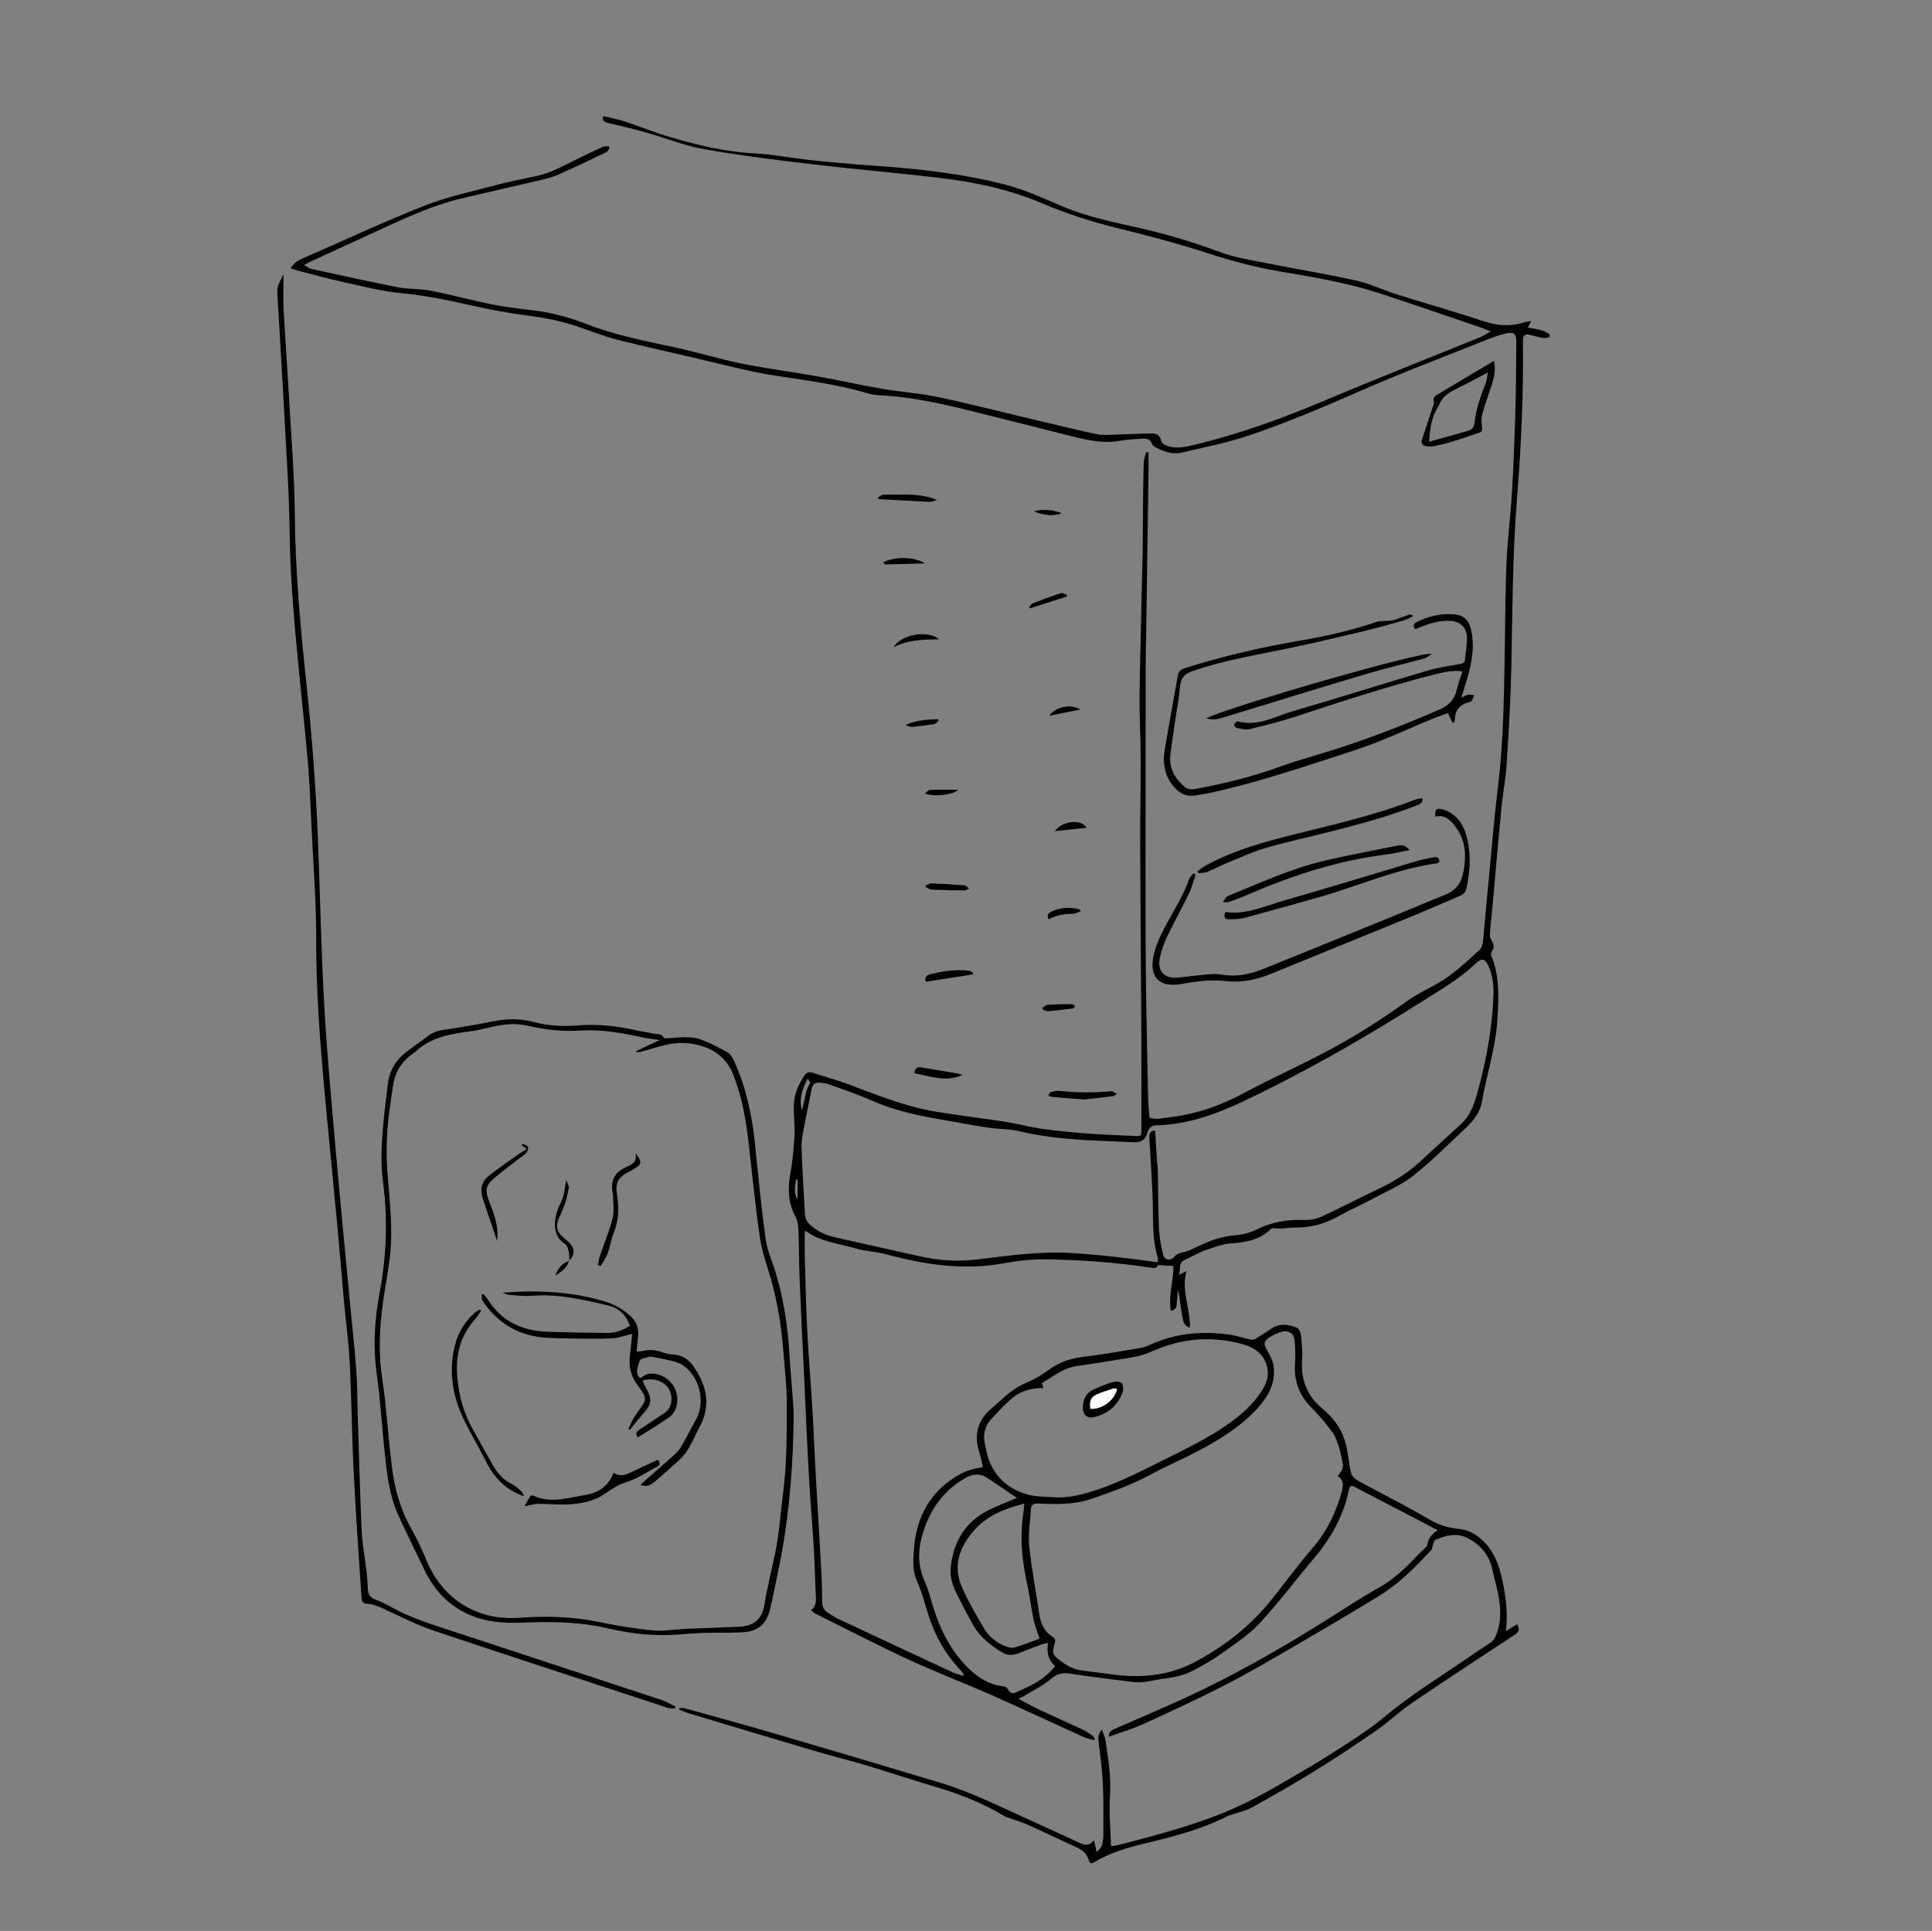 <?xml version="1.0" encoding="UTF-8" standalone="no"?>
<!DOCTYPE svg PUBLIC "-//W3C//DTD SVG 1.1//EN" "http://www.w3.org/Graphics/SVG/1.1/DTD/svg11.dtd">
<svg width="100%" height="100%" viewBox="0 0 2276 2275" version="1.1" xmlns="http://www.w3.org/2000/svg" xmlns:xlink="http://www.w3.org/1999/xlink" xml:space="preserve" xmlns:serif="http://www.serif.com/" style="fill-rule:evenodd;clip-rule:evenodd;stroke-linejoin:round;stroke-miterlimit:2;">
    <rect x="0" y="0" width="2276" height="2275" fill="#808080" stroke="none"/>
    <g transform="matrix(1,0,0,1,-2839,0)">
        <g id="_2" serif:id="2" transform="matrix(1,0,0,1,4274.04,-3215.91)">
            <rect x="-1434.93" y="3215.91" width="2274.98" height="2274.98" style="fill:none;"/>
            <g transform="matrix(4.658,0,0,4.658,-1109.88,3352.84)">
                <path d="M82.98,0C84.74,0.44 86.54,0.78 88.26,1.35C92.05,2.6 95.74,4.13 99.57,5.25C106.54,7.29 113.57,9.01 120.9,9.39C125.59,9.63 130.24,10.57 134.92,11.07C140.16,11.62 145.41,12.11 150.66,12.47C162.11,13.26 173.52,14.45 184.63,17.36C189.46,18.63 194.09,20.75 198.7,22.72C205.06,25.44 211.79,26.79 218.48,28.3C225.37,29.86 232.1,31.9 238.75,34.36C242.53,35.76 246.62,36.39 250.6,37.18C258.11,38.68 265.68,39.9 273.16,41.56C276.67,42.34 279.99,43.98 283.45,45.06C290.79,47.37 298.2,49.46 305.51,51.88C308.95,53.02 312.26,53.24 315.69,52.14C316.21,51.97 316.76,51.93 317.44,51.81C317.15,52.4 316.92,52.85 316.62,53.46C317.91,53.71 319.12,53.87 320.29,54.2C320.94,54.38 321.5,54.84 322.11,55.18L322.11,55.9C321.52,55.97 320.9,56.18 320.33,56.08C319.15,55.88 318.01,55.48 316.84,55.25C315.93,55.07 315.37,55.48 315.36,56.47C315.36,56.67 315.34,56.87 315.35,57.07C315.53,70.38 314.9,83.68 313.84,96.94C312.71,111.02 312.72,125.12 312.43,139.21C312.26,147.39 311.77,155.57 311.25,163.74C311.01,167.52 310.28,171.26 309.91,175.03C309.16,182.74 308.51,190.46 307.81,198.18C307.55,201.08 307.22,203.98 307,206.89C306.96,207.43 307.16,208.08 307.46,208.54C308.05,209.46 308.17,210.26 307.51,211.19C307.32,211.46 307.21,211.97 307.33,212.26C309.52,217.49 309.23,222.89 308.91,228.4C308.48,235.57 306.19,242.33 304.98,249.32C304.53,251.92 302.92,254 301.04,255.77C296.62,259.93 292.32,264.27 287.57,268.02C284.49,270.46 280.71,272.03 277.2,273.91C274.42,275.4 271.52,276.66 268.77,278.2C265.3,280.15 261.66,281.18 257.68,281.1C256.49,281.08 255.3,281.3 254.1,281.35C253.43,281.38 252.75,281.29 251.85,281.24C249.24,283.98 245.69,284.83 241.76,285.08C239.55,285.22 237.34,286.03 235.21,286.77C233.49,287.37 231.9,288.34 230.21,289.07C229.25,289.49 228.63,290.03 228.64,291.16C228.64,291.75 228.5,292.34 228.4,293.07C229.05,292.73 229.58,292.45 230.26,292.1C228.89,297.05 231.27,301.61 231.12,306.4C229.98,306.1 229.52,305.2 229.33,304.22C228.94,302.14 228.67,300.05 228.36,297.96C228.32,297.66 228.29,297.37 228.07,297.07C227.98,298.17 227.86,299.28 227.81,300.38C227.77,301.34 227.39,301.96 226.3,302.15C225.66,298.32 227,294.62 226.97,290.83C225.66,290.75 224.41,290.67 223.05,290.58C222.79,291.4 222.14,291.38 221.31,291.26C212.49,289.91 203.61,289.27 194.7,289.14C191.25,289.09 187.74,289.46 184.35,290.09C174.1,292.02 164.18,290.53 154.29,287.85C151.76,287.17 149.05,287.12 146.56,286.37C142.47,285.13 138.05,284.8 134.4,282.25C134.25,282.14 134.07,282.08 133.73,281.91C133.73,284.33 133.68,286.6 133.74,288.86C133.92,295.09 134.05,301.32 134.37,307.54C134.7,314.04 135.27,320.53 135.66,327.03C135.98,332.25 136.16,337.48 136.45,342.7C136.92,351.07 137.44,359.44 137.9,367.82C138.05,370.49 138.1,373.17 138.13,375.84C138.15,377.09 138.65,377.98 139.69,378.61C140.51,379.1 141.3,379.66 142.16,380.07C151.8,384.6 161.45,389.1 171.11,393.59C171.96,393.98 172.89,394.19 173.79,394.48L173.98,394.2C173.58,393.69 173.22,393.15 172.78,392.68C168.52,388.14 165.93,382.73 164.29,376.78C163.69,374.6 162.95,372.43 162.04,370.36C160.94,367.85 161.13,365.29 161.31,362.7C161.9,354.17 165.57,347.52 173.24,343.35C174.07,342.9 174.99,342.58 175.9,342.31C176.77,342.05 177.69,341.93 178.79,341.71C178.48,340.44 178.26,339.19 177.88,338C176.44,333.56 177.42,329.83 181.01,326.8C182.2,325.8 183.34,324.73 184.51,323.7C186.14,322.27 187.93,321.14 189.94,320.27C191.87,319.43 193.75,318.37 195.42,317.1C198.24,314.97 201.38,314.11 204.83,313.71C209.47,313.17 214.07,312.32 218.67,311.55C219.45,311.42 220.22,311.14 220.94,310.81C227.22,307.88 233.82,307.25 240.6,308.11C242.6,308.36 244.55,309.02 246.53,309.44C246.9,309.52 247.39,309.45 247.71,309.26C249.11,308.41 250.47,307.5 251.84,306.6C253.9,305.26 256.07,305.58 258.15,306.42C258.68,306.63 259.14,307.6 259.21,308.27C259.43,310.37 259.64,312.51 259.5,314.61C259.17,319.55 260.71,323.57 264.53,326.81C266.63,328.59 268.52,330.65 269.65,333.23C270.16,334.39 270.53,335.63 270.79,336.86C271.23,339 271.4,341.21 271.94,343.32C272.12,344.03 272.96,344.74 273.67,345.14C277.2,347.09 280.79,348.92 284.34,350.83C286.9,352.21 289.44,353.64 291.97,355.08C294.16,356.33 296.5,357.07 298.99,357.3C301.87,357.57 304.09,358.97 305.97,361.07C308.61,364.02 309.64,367.59 310.37,371.38C311.1,375.17 311.55,378.93 311.04,383.17C312.18,382.48 313.02,381.97 313.86,381.47C314.59,382.6 314.42,383.33 313.4,384.01C304.69,389.77 295.94,395.47 287.3,401.34C284.2,403.44 281.48,406.1 278.41,408.23C273.36,411.73 268.23,415.13 263.01,418.36C257.72,421.64 252.31,424.73 246.87,427.75C245.26,428.64 243.37,429.02 241.61,429.63C241.35,429.72 241.06,429.76 240.81,429.89C234.22,433.28 227.12,435.11 219.97,436.83C215.43,437.92 210.93,439.2 206.89,441.65C206.16,442.09 205.73,441.83 205.55,441.13C205.07,439.31 203.73,438.43 202.14,437.71C198.14,435.9 194.2,433.98 190.19,432.19C188.53,431.45 186.76,430.92 185.05,430.3C184.79,430.2 184.5,430.15 184.27,430.01C178.65,426.57 172.57,424.26 166.27,422.41C160.62,420.75 155.04,418.86 149.4,417.17C145.12,415.89 140.78,414.82 136.5,413.56C125.83,410.41 115.17,407.2 104.51,404C103.65,403.74 102.82,403.37 101.97,403.05C101.98,402.92 102,402.8 102.01,402.67C102.46,402.67 102.95,402.57 103.37,402.69C110.86,404.77 118.37,406.82 125.83,409C139.88,413.12 153.91,417.28 167.93,421.5C175.48,423.77 182.53,427.29 189.69,430.53C194.09,432.52 198.47,434.54 202.85,436.57C204.25,437.22 205.62,437.78 206.85,436.05C207.1,437.08 207.29,437.89 207.58,439.08C208.13,438.4 208.69,437.97 208.85,437.42C209.12,436.52 209.25,435.54 209.25,434.59C209.25,430.28 209.32,425.97 209.11,421.67C208.94,418.17 208.44,414.68 208.05,411.2C207.94,410.2 207.83,409.23 208.87,408.12C209.23,409.15 209.65,409.95 209.78,410.79C210.47,415.4 211.23,419.98 210.92,424.72C210.64,428.92 211.06,433.17 211.18,437.55C211.71,437.49 212.21,437.48 212.69,437.36C223.28,434.63 233.9,431.92 243.84,427.27C249.46,424.64 254.82,421.41 260.19,418.27C264.57,415.72 268.83,412.97 273.07,410.18C275.6,408.52 278.09,406.75 280.41,404.81C287.43,398.96 295.22,394.23 302.72,389.06C304.17,388.06 305.63,387.09 307.1,386.12C308.01,385.52 308.43,384.67 308.79,383.63C310.75,377.99 308.77,372.7 307.55,367.31C306.77,363.84 304.68,361.5 301.7,359.82C298.82,358.19 295.98,358.89 293.2,360.11C292.9,360.24 292.79,360.87 292.63,361.28C292.43,361.79 292.42,362.46 292.07,362.82C289.82,365.14 287.6,367.52 285.17,369.65C283.14,371.43 280.95,373.07 278.65,374.47C272.18,378.43 265.65,382.29 259.09,386.1C252.91,389.68 246.76,393.33 240.42,396.61C233.48,400.2 226.37,403.47 219.26,406.73C216.52,407.98 213.59,408.82 210.63,409.89C210.56,408.69 211.25,408.3 212.04,407.95C216.87,405.84 221.69,403.74 226.51,401.61C240.71,395.34 254.16,387.67 267.25,379.36C271.03,376.97 274.77,374.5 278.68,372.34C282.67,370.13 285.86,367.06 288.92,363.79C289.35,363.32 289.85,362.91 290.29,362.46C290.62,362.12 291.13,361.77 291.18,361.37C291.37,359.73 292.31,358.63 293.81,357.66C291.42,356.4 289.25,355.26 287.07,354.13C282.33,351.66 277.57,349.22 272.84,346.72C271.92,346.23 271.55,346.42 271.36,347.37C270.01,354.04 266.78,359.73 262.42,364.88C257.79,370.33 253.52,376.1 248.64,381.31C245.82,384.33 242.19,386.64 238.79,389.08C236.63,390.63 234.27,391.93 231.91,393.17C229.63,394.36 227.15,394.9 224.57,395.2C222.01,395.5 219.52,396.4 216.88,396.06C211.62,395.37 206.34,394.8 201.1,393.96C199.12,393.64 197.71,393.81 196.08,395.21C194.02,396.98 191.48,398.18 189.13,399.61C188.8,399.81 188.43,399.95 187.74,400.28C189.68,401.31 191.32,402.26 193.04,403.06C196.58,404.72 200.16,406.28 203.7,407.93C204.67,408.38 205.57,408.99 206.46,409.59C206.73,409.77 206.87,410.15 207.07,410.43C207,410.54 206.93,410.64 206.86,410.75C205.97,410.49 205.03,410.32 204.19,409.94C196.41,406.41 188.69,402.77 180.88,399.32C173.99,396.27 166.93,393.59 160.1,390.43C152.14,386.74 144.34,382.7 136.47,378.79C136.08,378.59 135.77,378.23 135.34,377.88C136.64,376.8 136.61,375.54 136.53,374.17C136.3,370.18 136.25,366.19 136.01,362.2C135.64,356.06 135.1,349.93 134.76,343.79C134.32,335.86 133.99,327.91 133.62,319.98C133.22,311.44 132.78,302.91 132.43,294.37C132.26,290.18 132.29,285.98 132.13,281.79C132.08,280.62 131.92,279.33 131.38,278.33C129.49,274.86 129.39,271.3 130.07,267.52C130.62,264.43 130.95,261.27 131.12,258.13C131.26,255.67 130.96,253.19 130.94,250.72C130.91,247.74 131.99,245.12 133.62,242.67C134.15,241.88 134.74,241.63 135.62,241.91C138.65,242.89 141.74,243.73 144.72,244.84C151.9,247.53 159.01,250.45 166.6,251.74C172.5,252.74 178.46,253.4 184.37,254.33C187.56,254.83 190.69,255.71 193.88,256.15C197.87,256.7 201.89,257.06 205.91,257.36C209.65,257.64 213.41,257.76 217.16,257.93C218.83,258.01 218.86,257.97 218.86,256.34C218.86,248.62 218.89,240.91 218.85,233.19C218.77,216.8 218.61,200.42 218.55,184.03C218.52,176.84 218.7,169.65 218.68,162.46C218.66,156.95 218.33,151.43 218.41,145.93C218.57,134.15 218.92,122.37 219.17,110.59C219.25,106.63 219.22,102.68 219.27,98.72C219.31,95 219.34,91.29 219.45,87.58C219.48,86.71 219.85,85.86 220.06,84.99L220.66,85.05C220.66,86.77 220.68,88.49 220.66,90.2C220.47,103.86 220.27,117.52 220.07,131.18C220.03,133.62 219.96,136.05 219.95,138.49C219.93,155.44 219.91,172.39 219.91,189.34C219.91,198.69 219.9,208.04 220,217.39C220.11,227.66 220.35,237.92 220.56,248.19C220.59,249.86 220.78,251.53 220.9,253.27C222.59,253.94 224.24,253.41 225.87,253.22C232.53,252.46 238.72,250.35 244.65,247.16C251.43,243.51 258.47,240.36 265.28,236.77C272.35,233.05 279.12,228.81 285.61,224.13C287.64,222.67 289.85,221.41 292.09,220.28C296.8,217.9 300.61,214.37 304.41,210.84C304.95,210.34 305.19,209.35 305.27,208.55C306.21,198.77 307.06,188.98 308,179.2C308.59,173.04 309.45,166.9 309.9,160.73C310.34,154.76 310.49,148.76 310.63,142.78C310.85,133.07 310.82,123.36 311.17,113.66C311.4,107.44 312.23,101.24 312.59,95.03C313,88.1 313.26,81.15 313.46,74.21C313.63,68.54 313.62,62.86 313.68,57.19C313.7,55.08 313.13,54.47 311.11,54.93C309.14,55.38 307.23,56.13 305.35,56.88C294.87,61.07 284.29,65.05 273.97,69.6C264.9,73.59 255.79,77.44 246.43,80.63C240.75,82.56 234.8,83.75 228.93,85.1C226.59,85.64 224.35,84.75 222.27,83.65C221.97,83.49 221.66,83.19 221.55,82.88C221.11,81.66 220.19,81.46 219.08,81.55C217.25,81.71 215.4,81.73 213.6,82.07C209.42,82.86 205.41,81.98 201.42,80.99C191.85,78.62 182.32,76.13 172.74,73.81C165.94,72.16 159.08,70.87 152.07,70.53C151.2,70.49 150.32,70.29 149.49,70.04C141.88,67.78 134.02,66.83 126.22,65.61C120.17,64.66 114.27,63.14 108.34,61.72C101.12,59.99 93.86,58.45 86.66,56.62C83.11,55.72 79.68,54.37 76.21,53.18C71.88,51.7 67.44,50.9 62.9,50.31C58.12,49.7 53.38,48.74 48.67,47.69C43.02,46.43 37.39,45.29 31.59,44.74C26.61,44.27 21.7,42.97 16.8,41.9C12.99,41.06 9.22,40.01 5.44,39.03C4.83,38.87 4.24,38.62 3.65,38.42C4.14,37.88 4.56,37.24 5.15,36.83C5.86,36.33 6.69,35.99 7.49,35.64C17.54,31.25 27.49,26.59 37.7,22.58C43.53,20.29 49.77,18.99 55.85,17.37C59.16,16.49 62.54,15.84 65.89,15.13C69.14,14.44 72.02,12.9 74.95,11.44C77.45,10.19 79.96,8.97 82.5,7.8C82.97,7.58 83.58,7.65 84.12,7.58C84.2,7.71 84.28,7.85 84.36,7.98C84.1,8.36 83.92,8.92 83.55,9.09C79.71,10.94 75.86,12.77 71.97,14.52C70.67,15.11 69.3,15.58 67.91,15.91C60.97,17.56 54,19.12 47.05,20.76C38.87,22.69 31.37,26.38 23.79,29.85C18.82,32.12 13.86,34.41 8.89,36.7C8.39,36.93 7.91,37.21 7.11,37.63C7.91,38.06 8.43,38.51 9.03,38.64C16.32,40.23 23.6,41.85 30.92,43.28C33.57,43.8 36.36,43.59 39.01,44.11C44.21,45.13 49.34,46.53 54.54,47.58C58.02,48.28 61.56,48.68 65.08,49.11C69.7,49.68 74.15,50.86 78.49,52.55C85.89,55.43 93.66,56.9 101.38,58.58C106.87,59.78 112.26,61.46 117.77,62.57C124.07,63.84 130.45,64.64 136.78,65.77C142.32,66.76 147.81,68 153.36,68.96C157.96,69.75 162.65,70.03 167.21,70.99C175.02,72.63 182.75,74.62 190.51,76.46C196.22,77.81 201.91,79.2 207.64,80.44C209.01,80.74 210.5,80.59 211.93,80.55C215.12,80.47 218.3,80.28 221.49,80.23C222.7,80.21 223.61,80.71 223.87,82.12C223.95,82.54 224.51,83 224.96,83.2C227,84.08 229.09,83.85 231.19,83.36C243.05,80.62 254.42,76.48 265.62,71.75C278.55,66.28 291.62,61.16 304.63,55.86C305.42,55.54 306.13,55.03 307.19,54.44C306.08,54 305.34,53.66 304.57,53.4C296.11,50.53 287.68,47.59 279.19,44.82C270.89,42.11 262.29,40.67 253.71,39.23C247.43,38.17 241.36,36.5 235.31,34.54C227.81,32.1 220.15,30.11 212.48,28.22C206.07,26.63 199.82,24.6 193.76,22.03C185.71,18.62 177.26,16.75 168.65,15.7C157.95,14.4 147.2,13.51 136.49,12.25C127.1,11.14 117.7,9.99 108.39,8.36C103.36,7.48 98.52,5.51 93.57,4.13C90.37,3.19 87.18,2.44 84,1.7C83.02,1.47 82.44,1.1 82.74,-0L82.98,-0ZM222.34,256.66C222.5,259.28 222.65,261.74 222.81,264.19C222.87,265.07 223.01,265.94 223.02,266.82C223.12,271.65 223.09,276.48 223.31,281.31C223.41,283.56 223.84,285.82 224.37,288.01C224.7,289.36 226.3,289.63 227.17,288.53C227.82,287.71 228.6,287.52 229.5,287.33C230.19,287.18 230.88,286.93 231.52,286.63C234.95,284.99 238.4,283.37 242.26,283.09C244.29,282.94 246.18,282.49 248,281.59C251.76,279.72 255.75,279.01 259.96,279.18C261.45,279.24 263.11,278.94 264.46,278.32C269.17,276.16 273.75,273.71 278.45,271.51C282.95,269.41 287.05,266.8 290.57,263.28C291.39,262.46 292.28,261.72 293.13,260.94C295.31,258.94 297.48,256.94 299.67,254.95C302.42,252.45 303.28,249.11 304.21,245.66C306.26,237.98 307.62,230.23 307.9,222.29C307.99,219.83 307.71,217.42 306.73,215.14C305.85,213.06 305,212.79 303.41,214.31C299.45,218.1 294.76,220.82 290.16,223.73C275.44,233.04 260.37,241.71 244.62,249.18C237.63,252.49 230.47,255.05 222.64,255.25C221.43,255.28 220.77,255.9 220.42,257.05C219.84,258.96 218.82,259.62 216.86,259.52C214.51,259.4 212.15,259.3 209.8,259.21C202.41,258.92 195.06,258.45 187.82,256.7C185.32,256.1 182.66,256.22 180.11,255.83C176.16,255.23 172.24,254.47 168.31,253.79C162.41,252.76 156.57,251.57 151.03,249.12C147.42,247.52 143.67,246.26 139.96,244.91C139.15,244.62 138.26,244.48 137.4,244.45C136.39,244.41 135.7,244.87 135.48,245.99C134.88,249.17 134.17,252.32 133.58,255.5C133.26,257.26 132.84,259.05 132.9,260.82C133.08,266.44 133.48,272.06 133.77,277.68C133.83,278.78 134.23,279.64 135.06,280.39C136.86,282.01 138.96,283.02 141.29,283.55C148.49,285.18 155.7,286.76 162.9,288.39C167.66,289.47 172.43,289.75 177.29,289.17C185.24,288.22 193.14,287.04 201.25,287.55C208.54,288.01 215.75,288.86 222.99,289.88C222.99,289.51 223.1,289 222.97,288.57C221.65,284.25 221.84,279.81 221.75,275.38C221.66,270.91 221.33,266.45 221.1,261.99C221.03,260.64 220.86,259.29 220.88,257.95C220.91,256.98 221.47,256.44 222.34,256.66ZM268.5,343.92C269.35,342.87 270.12,341.95 269.76,340.58C269.45,339.42 269.35,338.21 268.97,337.08C268.48,335.62 268.03,334.05 267.15,332.84C265.525,330.614 263.733,328.514 261.79,326.56C258.66,323.42 257.41,319.74 257.72,315.37C257.86,313.43 257.79,311.45 257.59,309.52C257.42,307.89 256.02,307 254.45,307.44C253.35,307.74 252.28,308.24 251.31,308.84C249.73,309.81 249.74,310.58 250.7,312.2C251.41,313.41 252.1,314.76 252.29,316.12C252.89,320.37 250.99,323.79 248.22,326.82C243.92,331.53 238.57,334.79 233.01,337.72C229.17,339.74 225.14,341.44 221.33,343.51C216.53,346.12 211.43,347.94 206.31,349.7C201.9,351.22 197.26,351.11 192.66,350.9C191.4,350.84 190.98,351.41 190.92,352.44C190.73,355.54 190.2,358.69 190.5,361.75C191.06,367.34 192.18,372.87 192.96,378.44C193.32,381.02 194.14,383.24 196.46,384.66C197.19,385.11 197.15,385.67 196.92,386.39C196.55,387.54 196.21,388.84 197.26,389.76C199.14,391.39 201.19,392.79 203.75,393.13C206.6,393.51 209.45,393.88 212.3,394.23C219.32,395.07 226.15,394.33 232.43,390.98C239.93,386.98 246.55,381.8 251.87,375.1C255.3,370.78 258.56,366.32 262.16,362.16C265.84,357.91 268.13,353.06 269.59,347.71C269.97,346.24 269.99,344.94 268.5,343.92ZM194.07,321.71C193.68,321.71 193.45,321.7 193.21,321.71C190.85,321.84 188.54,322.44 186.71,323.84C184.66,325.4 182.95,327.41 181.13,329.27C179.5,330.94 178.78,332.99 179.19,335.3C179.47,336.9 179.78,338.54 180.37,340.05C182.17,344.73 185.8,347.56 190.49,348.72C192.48,349.21 194.71,349.2 196.82,349.33C200.57,349.56 204.17,348.58 207.72,347.4C213.84,345.36 219.51,342.35 225.27,339.49C230.49,336.89 235.73,334.35 240.52,331C244.08,328.51 247.34,325.7 249.61,321.92C250.58,320.31 251.1,318.57 250.72,316.66C250.06,313.3 247.72,311.54 244.68,310.67C237.03,308.49 229.53,309.01 222.2,312.14C220.74,312.76 219.24,313.4 217.7,313.7C213.62,314.47 209.51,315.03 205.41,315.71C203.57,316.02 201.62,316.11 199.94,316.82C197.76,317.74 195.81,319.19 193.74,320.42C193.86,320.89 193.95,321.23 194.07,321.71ZM187.38,349.49C184.65,347.64 182.24,345.95 179.77,344.36C177.9,343.16 176.06,343.43 174.15,344.55C168.37,347.96 165,353.07 163.3,359.43C162.3,363.18 162.42,366.84 163.99,370.44C164.58,371.78 165.08,373.18 165.47,374.59C167.18,380.82 169.62,386.67 174.07,391.49C176.82,394.47 179.96,396.74 184.16,397.19C184.51,397.23 184.93,397.58 185.11,397.9C185.63,398.85 186.29,399.11 187.27,398.63C188.63,397.96 190.04,397.39 191.37,396.67C193.53,395.51 195.44,394.03 197.04,392.02C195.27,390.49 194.86,388.53 195.26,386.17C194.59,386.31 194.13,386.35 193.71,386.51C191.69,387.26 189.68,388.04 187.68,388.82C186.38,389.32 185.05,389.38 183.86,388.68C180.76,386.86 177.98,384.65 176.19,381.45C174.83,379.01 173.56,376.52 172.31,374.03C171.26,371.94 170.42,369.72 170.62,367.37C171.2,360.59 174.35,355.41 180.6,352.38C182.66,351.38 184.84,350.57 187.38,349.49ZM193.11,385.07C192.55,383.36 191.93,381.87 191.6,380.33C190.99,377.41 190.66,374.42 190.02,371.5C188.7,365.57 188.07,359.62 188.97,353.56C189.1,352.72 189.16,351.87 189.26,350.92C184.25,352.19 179.72,353.97 176.37,357.89C172.84,362.03 171.16,366.7 173.43,371.94C174.99,375.55 177,378.97 178.99,382.37C180.21,384.466 182.108,386.086 184.37,386.96C185.12,387.25 186.07,387.53 186.79,387.32C188.97,386.69 191.06,385.82 193.11,385.07ZM135.12,244.41C135.2,244.5 135.06,244.36 134.95,244.2C134.81,244 134.7,243.78 134.49,243.41C133.01,246.14 132.25,248.66 133.01,251.45C133.45,249.88 133.72,248.28 134.11,246.7C134.28,245.99 134.7,245.34 135.12,244.41ZM131.91,268.93C131.79,268.93 131.67,268.94 131.55,268.94C131.26,270.58 130.87,272.22 131.91,274.1L131.91,268.93Z" style="fill-rule:nonzero;"/>
                <path d="M130.86,332.46C130.58,344.42 129.48,356.3 127,368.02C126.32,371.22 125.74,374.44 124.96,377.62C124.01,381.47 121.89,383.26 117.95,383.48C114.85,383.65 111.73,383.52 108.62,383.61C106.35,383.68 104.08,383.85 101.81,384.03C95.82,384.51 89.94,383.88 84.1,382.51C77.36,380.93 70.53,380.71 63.64,381C59.19,381.18 54.67,381.16 50.38,379.62C44.56,377.53 40.41,373.55 37.71,368.04C35.48,363.49 33.28,358.92 31.13,354.33C29.25,350.31 28.41,345.97 27.88,341.62C27.16,335.72 26.76,329.78 26.17,323.87C25.9,321.13 25.46,318.41 25.19,315.67C24.59,309.54 25.11,303.46 26.23,297.43C27.98,288.09 28.29,278.72 27.03,269.29C26.35,264.19 26.75,259.08 27.22,253.99C27.51,250.89 27.93,247.8 28.3,244.71C28.71,241.31 30.36,238.63 33.08,236.59C34.9,235.23 36.75,233.89 38.58,232.54C39.87,231.58 41.31,231.23 42.9,231C46.8,230.46 50.7,229.79 54.56,229C58.1,228.27 61.58,228.15 65.11,229.09C68.77,230.07 72.53,230.29 76.29,229.98C81.28,229.57 86.17,230.11 91.03,231.19C92.47,231.51 93.94,231.7 95.38,232.03C96.33,232.25 97.52,231.91 98.11,233.13C98.19,233.29 98.78,233.23 99.12,233.21C102.02,233.06 104.98,232.54 107.78,233.65C109.99,234.53 112.14,235.62 114.21,236.79C114.9,237.18 115.42,238.06 115.78,238.83C118.9,245.57 120.4,252.73 121.15,260.09C121.96,268.03 122.73,275.99 123.82,283.9C124.22,286.82 125.51,289.62 126.37,292.49C128.35,299.06 129.38,305.79 129.81,312.63C130.1,317.37 130.56,322.1 130.86,326.84C130.96,328.71 130.86,330.59 130.86,332.46ZM97.04,233.67C95.41,233.42 94.08,233.3 92.78,233.01C87.54,231.87 82.28,230.93 76.88,231.27C72.46,231.55 68.13,231.08 63.81,230.08C61.87,229.63 59.75,229.54 57.77,229.77C54.89,230.11 52.08,231.07 49.21,231.45C44.1,232.13 39.1,232.95 35.16,236.71C35.1,236.76 35.02,236.79 34.96,236.84C32.21,238.68 30.39,241.18 29.73,244.43C29.35,246.3 29.18,248.22 28.89,250.11C27.98,256.02 27.74,261.94 28.24,267.9C28.68,273.23 29.23,278.59 29.12,283.92C29.02,288.44 28.16,292.96 27.44,297.44C26.37,304.06 25.83,310.68 26.61,317.36C26.9,319.82 27.3,322.26 27.57,324.72C28.17,330.39 28.61,336.09 29.32,341.75C30,347.16 31.44,352.37 34.17,357.18C35.66,359.81 36.94,362.58 38.09,365.37C42.05,374.98 50.82,380.53 61.19,379.81C68.07,379.33 74.89,379.45 81.69,380.87C86.17,381.8 90.72,382.56 95.28,382.99C98.11,383.25 101,382.71 103.87,382.58C108.26,382.39 112.65,382.29 117.04,382.08C120.76,381.91 122.91,380.22 123.48,376.69C124.22,372.07 125.41,367.56 126.33,362.99C127.3,358.15 127.61,353.18 128.24,348.27C129.21,340.76 129.19,333.2 129.19,325.66C129.19,321.24 128.66,316.82 128.31,312.4C127.83,306.22 126.86,300.11 125.17,294.13C124.19,290.68 122.9,287.26 122.39,283.73C121.2,275.55 120.42,267.32 119.45,259.11C118.78,253.43 117.79,247.82 115.65,242.46C114.21,238.84 111.66,236.49 107.97,235.28C104.77,234.23 101.54,234.14 98.3,234.96C96.29,235.46 94.31,236.09 92.31,236.64C91.94,236.74 91.54,236.72 91.16,236.76C91.14,236.66 91.12,236.55 91.11,236.45C92.99,235.58 94.88,234.69 97.04,233.67Z" style="fill-rule:nonzero;"/>
                <path d="M1.9,40.02C1.9,43.17 1.78,45.99 1.92,48.8C2.3,55.94 2.83,63.07 3.23,70.21C3.8,80.38 4.66,90.55 4.75,100.72C4.87,114.93 6.15,129.04 7.65,143.14C9.04,156.25 10.07,169.39 10.59,182.57C11.14,196.58 11.4,210.6 12.18,224.59C12.86,236.87 14.02,249.12 15.09,261.37C16.23,274.46 17.52,287.54 18.75,300.62C19.28,306.23 19.91,311.83 20.32,317.44C20.59,321.14 20.55,324.86 20.67,328.58C20.98,338.32 21.22,348.06 21.66,357.8C21.81,361.18 22.48,364.53 22.87,367.9C23.05,369.45 23.17,371 23.24,372.56C23.3,373.92 23.89,374.75 25.2,375.23C26.57,375.74 27.91,376.39 29.19,377.11C33.7,379.67 38.62,381.22 43.51,382.83C61.51,388.75 79.51,394.65 97.5,400.6C98.72,401 99.84,401.69 101.01,402.25C100.96,402.42 100.92,402.59 100.87,402.77C100.25,402.71 99.59,402.75 99.01,402.56C79.27,396.08 59.51,389.64 39.81,383.03C35.93,381.73 32.24,379.86 28.51,378.14C26.58,377.25 24.74,376.25 22.53,376.21C22.22,376.2 21.68,375.6 21.66,375.24C20.95,364.52 20.19,353.8 19.65,343.07C19.19,333.9 19.11,324.7 18.65,315.53C18.39,310.31 17.68,305.11 17.2,299.9C16.64,293.77 16.16,287.64 15.59,281.52C14.85,273.57 14.05,265.62 13.3,257.66C11.76,241.32 10.13,224.99 10.17,208.53C10.2,198.76 9.4,188.98 8.95,179.21C8.72,174.18 8.53,169.15 8.12,164.14C7.54,157.13 6.76,150.15 6.08,143.15C4.87,130.75 3.63,118.36 3.46,105.87C3.33,94.93 2.54,84 1.97,73.08C1.49,63.87 0.89,54.66 0.37,45.45C0.32,44.62 0.28,43.73 0.51,42.95C0.79,41.98 1.37,41.1 1.9,40.02ZM300.07,140.42C297.62,140.09 295.37,140.6 293.13,141.17C281.41,144.14 269.91,147.87 258.44,151.68C254.44,153.01 250.33,154.03 246.22,155.03C245.21,155.28 244.03,154.93 242.95,154.73C242.67,154.68 242.22,154.02 242.29,153.87C242.47,153.51 243.01,152.99 243.26,153.06C248.36,154.47 252.71,151.78 257.27,150.46C268.57,147.18 279.78,143.61 291.06,140.28C293.84,139.46 296.75,139.03 299.61,138.52C300.4,138.38 300.67,138.07 300.73,137.32C300.86,135.61 301.18,133.91 301.21,132.2C301.27,129.39 299.6,127.72 296.78,127.64C294.09,127.56 291.57,128.3 289.13,129.35C288.8,129.49 288.47,129.62 288.13,129.76C287.45,128.95 287.66,128.36 288.52,127.93C291.55,126.42 294.75,125.68 298.14,126.01C300.24,126.21 301.58,127.36 302.12,129.42C303.33,134.05 302.39,138.52 301.05,142.95C300.67,144.2 300.29,145.44 299.79,147.06C300.58,146.71 301.04,146.4 301.53,146.32C302.01,146.24 302.53,146.41 303.04,146.47C302.81,146.96 302.67,147.54 302.32,147.92C302.06,148.21 301.52,148.24 301.11,148.39C299.29,149.07 298.21,150.31 298.18,152.33C298.17,152.66 298.06,152.98 297.99,153.31L297.54,153.43C297.18,152.66 296.83,151.89 296.4,150.97C295.29,151.37 294.09,151.76 292.92,152.24C286.27,154.95 279.77,158.11 272.96,160.32C260.86,164.25 248.81,168.4 236.36,171.13C235.04,171.42 233.69,171.63 232.35,171.83C230.23,172.14 228.58,171.34 227.18,169.73C224.75,166.94 224.16,163.71 224.76,160.21C225.83,153.95 226.98,147.71 228.08,141.46C228.26,140.42 228.88,139.91 229.85,139.61C239.34,136.61 249.01,134.34 258.81,132.68C265.35,131.57 271.8,130.13 278.09,127.98C279.28,127.57 280.66,127.74 281.95,127.58C282.52,127.51 283.08,127.32 283.62,127.13C284.63,126.79 285.62,126.38 286.63,126.06C286.86,125.99 287.16,126.15 287.42,126.2C287.44,126.32 287.45,126.44 287.47,126.55C286.73,126.88 286.02,127.31 285.25,127.52C281.92,128.46 278.58,129.41 275.22,130.22C268.93,131.72 262.65,133.22 256.32,134.54C248.12,136.25 239.84,137.57 231.88,140.31C229.45,141.15 228.76,142.26 228.57,144.76C228.37,147.42 227.82,150.05 227.44,152.7C227.01,155.66 226.53,158.62 226.19,161.6C225.8,165.02 227.43,167.64 229.93,169.72C230.5,170.2 231.62,170.34 232.4,170.19C239.63,168.86 246.74,167.12 253.67,164.61C258.38,162.9 263.25,161.62 268.02,160.08C276.99,157.2 285.75,153.78 294.39,150.01C296.68,149.01 298.14,147.44 298.65,144.93C299.01,143.41 299.59,141.96 300.07,140.42ZM232.57,191.82C232.06,193.35 231.7,194.94 231,196.38C229.18,200.15 227.13,203.82 225.33,207.6C224.52,209.31 223.87,211.16 223.5,213.01C222.86,216.26 224.74,218.19 228.04,217.88C230.58,217.64 233.12,217.28 235.66,217.06C236.81,216.96 238,216.91 239.12,217.11C242.8,217.77 246.29,217.06 249.66,215.7C260.83,211.2 271.99,206.65 283.14,202.1C287.31,200.4 291.46,198.61 295.64,196.95C298.26,195.91 299.72,194.08 300.26,191.33C301.1,187.09 300.97,183.08 298.14,179.5C296.9,177.93 295.58,176.6 293.1,177.17C293.24,176.42 293.15,175.64 293.49,175.37C293.83,175.09 294.62,175.17 295.13,175.34C298.59,176.46 300.31,179.03 301.18,182.45C302.3,186.84 301.99,191.15 301.02,195.49C300.76,196.65 299.83,197.03 298.92,197.42C295.04,199.09 291.16,200.79 287.25,202.39C275.44,207.23 263.61,212.02 251.8,216.86C248.12,218.37 244.35,219.22 240.36,218.76C236.51,218.32 232.75,218.81 228.95,219.49C223.37,220.49 220.72,217.72 221.97,212.16C222.48,209.86 223.5,207.63 224.59,205.52C226.75,201.3 229.45,197.35 230.99,192.81C231.16,192.32 231.67,191.94 232.02,191.51C232.21,191.62 232.39,191.72 232.57,191.82Z" style="fill-rule:nonzero;"/>
                <path d="M289.93,172.52C290.04,173.84 289.2,174.03 288.47,174.32C281.22,177.18 273.7,179.17 266.16,181.08C260.9,182.41 255.59,183.55 250.39,185.06C247.23,185.97 244.2,187.37 241.14,188.62C239.22,189.41 237.38,190.38 235.46,191.16C234.79,191.43 233.99,191.38 233.24,191.47C233.18,191.31 233.12,191.14 233.06,190.98C233.68,190.54 234.25,190.03 234.91,189.66C242.35,185.53 250.49,183.39 258.67,181.37C268.62,178.92 278.59,176.54 288.18,172.84C288.69,172.64 289.26,172.63 289.93,172.52ZM308.03,61.88C308.57,64.3 308.01,66.37 307.31,68.43C306.52,70.77 305.67,73.1 305.04,75.48C304.77,76.52 304.92,77.69 305.01,78.79C305.06,79.4 304.99,79.81 304.4,80.01C302.1,80.78 299.82,81.59 297.5,82.3C296.02,82.76 294.5,83.13 292.98,83.44C292.29,83.58 291.54,83.56 290.85,83.45C290.02,83.32 289.55,82.7 289.81,81.87C290.72,78.99 291.7,76.14 292.64,73.27C292.75,72.94 292.91,72.54 292.82,72.25C292.54,71.38 292.96,70.85 293.61,70.46C298.36,67.62 303.13,64.79 308.03,61.88ZM306.46,64.82C303.84,66.2 301.61,67.44 299.32,68.55C297.12,69.62 294.95,70.65 294.11,73.21C294.09,73.28 294.02,73.34 293.98,73.41C292.19,76.09 291.84,79.12 291.64,82.34C295.04,81.38 298.26,80.48 301.48,79.57C302.42,79.3 303,78.66 303.09,77.7C303.46,74.05 304.72,70.65 306.03,67.26C306.28,66.61 306.28,65.86 306.46,64.82ZM240.12,201.27C245.28,202.08 249.9,199.83 254.64,198.47C265.95,195.24 277.19,191.77 288.46,188.42C289.87,188 291.33,187.74 292.77,187.44C293.1,187.37 293.53,187.38 293.8,187.54C294.04,187.69 294.2,188.1 294.24,188.41C294.26,188.57 293.95,188.91 293.76,188.93C283.24,190.39 273.56,194.79 263.45,197.64C257.31,199.37 251.17,201.1 245.01,202.75C243.8,203.08 242.48,203.1 241.21,203.13C239.9,203.19 239.59,202.61 240.12,201.27ZM235.25,152.29C241.56,149.17 290.72,135 292.28,136.03C291.57,136.47 291.01,137.01 290.34,137.19C285.65,138.47 280.9,139.54 276.24,140.93C264.2,144.51 252.2,148.21 240.19,151.9C238.62,152.39 237.08,152.9 235.25,152.29ZM286.7,185.61C284.71,186 282.91,186.47 281.07,186.7C268.8,188.2 257.19,191.95 245.9,196.85C244.29,197.55 242.65,198.17 240.99,198.74C240.52,198.9 239.95,198.75 239.43,198.74C239.76,198.3 240.08,197.85 240.44,197.44C240.56,197.3 240.78,197.23 240.96,197.16C248.74,193.96 256.42,190.43 264.63,188.45C270.91,186.94 277.27,185.78 283.61,184.5C284.99,184.22 285.53,184.45 286.7,185.61ZM204.36,248.71C201.32,248.47 198.74,248.27 196.17,248.04C195.89,248.02 195.63,247.82 195.36,247.71C195.53,247.42 195.64,246.96 195.87,246.89C196.53,246.67 197.26,246.44 197.93,246.51C202.3,246.98 206.66,247.05 211.04,246.64C211.2,246.63 211.38,246.59 211.51,246.65C211.9,246.84 212.28,247.08 212.66,247.29C212.32,247.49 211.99,247.82 211.63,247.87C209.07,248.2 206.5,248.47 204.36,248.71ZM164.35,218.92C164.03,217.98 164.35,217.32 165.42,217.04C168.57,216.23 171.76,215.79 175.01,216.1C175.46,216.14 175.88,216.43 176.32,216.61C176.31,216.76 176.3,216.91 176.28,217.07C172.35,217.67 168.42,218.28 164.35,218.92ZM152.28,96.42C152.71,96.18 153.14,95.74 153.57,95.74C157.54,95.77 161.55,95.34 165.45,96.45C165.9,96.58 166.35,96.76 167.16,97.04C166.33,97.28 165.83,97.57 165.34,97.54C161.01,97.34 156.68,97.09 152.34,96.85C152.32,96.72 152.3,96.57 152.28,96.42ZM173.65,242.5C169.43,244.41 165.46,242.81 161.41,242.05C161.69,240.7 162.14,240.4 163.31,240.6C166.32,241.12 169.34,241.61 172.35,242.13C172.79,242.21 173.22,242.38 173.65,242.5ZM164.31,194.56C164.8,194.38 165.31,194.03 165.79,194.04C168.57,194.15 171.36,194.32 174.13,194.55C174.53,194.58 174.9,195.07 175.28,195.34C174.89,195.51 174.51,195.82 174.12,195.82C171.38,195.8 168.63,195.75 165.89,195.63C165.36,195.61 164.85,195.24 164.33,195.04C164.33,194.89 164.32,194.72 164.31,194.56ZM156.23,134.32C158.07,130.93 165.23,129.93 167.66,132.33C163.53,132.35 159.71,132.46 156.23,134.32ZM190.46,124.23C190.77,123.87 191.02,123.33 191.41,123.18C193.77,122.27 196.15,121.4 198.56,120.63C198.96,120.5 199.54,120.91 200.03,121.06L199.97,121.49C196.89,122.48 193.8,123.48 190.72,124.47C190.64,124.39 190.55,124.31 190.46,124.23ZM193.84,225.52C194.29,225.25 194.74,224.78 195.21,224.75C197.27,224.62 199.34,224.6 201.41,224.59C201.65,224.59 201.89,224.97 202.12,225.17C201.9,225.35 201.7,225.66 201.47,225.69C199.39,225.96 197.3,226.21 195.2,226.38C194.79,226.41 194.36,226.1 193.94,225.94C193.91,225.8 193.88,225.66 193.84,225.52ZM203.49,201.11C202.8,201.33 202.12,201.74 201.43,201.74C199.25,201.75 197.6,202.06 195.33,203.13C195.01,202.12 195.17,201.7 196.04,201.24C198.12,200.13 201.06,199.91 203.34,200.68C203.39,200.82 203.44,200.96 203.49,201.11ZM164.12,113.11C160.58,113.21 157.36,113.31 154.13,113.36C153.94,113.36 153.75,113.04 153.54,112.85C156.43,111.33 161.51,111.37 164.12,113.11ZM204.94,179.99C202.22,180.28 199.63,180.55 196.96,180.83C198.81,178.25 203.75,177.63 204.94,179.99ZM164.11,171.32C164.55,171 164.99,170.42 165.44,170.4C167.77,170.31 170.11,170.36 172.52,170.36C171.37,171.59 166.83,172.25 164.11,171.32ZM167.6,152.84C167.27,153.15 166.98,153.66 166.61,153.72C164.77,154.04 162.92,154.28 161.07,154.45C160.45,154.51 159.8,154.25 159.17,153.99C161.83,152.82 164.59,152.55 167.4,152.53C167.46,152.64 167.53,152.74 167.6,152.84ZM203.42,150.07C200.72,150.61 198.2,151.12 195.6,151.64C197.02,149.4 201.08,148.54 203.42,150.07ZM198.74,100.44C196.2,101.33 193.95,100.84 191.69,99.96C193.49,99.31 196.67,99.51 198.74,100.44Z" style="fill-rule:nonzero;"/>
                <path d="M204.05,326.59C204.1,324.34 205.04,322.7 207.21,321.86C208.62,321.31 209.99,320.63 211.43,320.23C212.19,320.02 213.38,319.98 213.82,320.42C214.28,320.88 214.36,322.12 214.09,322.82C212.79,326.22 210.28,328.35 206.7,329.08C205.05,329.42 204.01,328.35 204.05,326.59ZM212.7,321.94C212.4,321.89 212.06,321.72 211.81,321.81C210.21,322.36 208.53,322.79 207.06,323.59C205.83,324.26 205.78,325.65 205.96,326.95C208.91,327.16 212.08,324.79 212.7,321.94ZM57.26,297.57C66.13,296.89 74.83,297.24 83.32,299.85C85.73,300.59 87.85,301.82 89.69,303.54C91.19,304.95 91.84,306.66 91.56,308.72C91.4,309.93 91.32,311.16 91.2,312.5C91.89,312.42 92.48,312.38 93.05,312.26C94.66,311.93 96.2,312.07 97.75,312.66C98.59,312.98 99.53,313.15 100.44,313.21C102.7,313.35 104.39,314.46 105.62,316.25C108.95,321.1 110.08,326.17 107.09,331.65C106.14,333.4 105.34,335.24 104.35,336.97C103.8,337.93 103.1,338.84 102.3,339.59C100.3,341.48 98.21,343.29 96.13,345.09C94.48,346.52 93.66,346.74 92.16,346.2C92.52,345.86 92.82,345.57 93.13,345.29C95.74,342.99 98.36,340.72 100.94,338.39C101.55,337.84 102.1,337.17 102.51,336.45C103.85,334.09 105.14,331.7 106.39,329.3C108.7,324.87 106.9,318.33 102.62,315.75C101.79,315.25 100.78,315 99.82,314.76C98.43,314.41 97.01,314.17 95.6,313.89C95.25,313.82 94.86,313.68 94.54,313.77C93.63,314.04 92.14,314.22 91.98,314.76C91.55,316.24 90.67,318 92.11,319.21C92.88,318.78 93.49,318.19 94.16,318.1C98.97,317.47 102.81,322.32 101.1,326.88C100.78,327.73 100.14,328.61 99.4,329.12C96.84,330.88 94.18,332.49 91.53,334.17C90.77,333.25 91.21,332.68 91.96,332.18C94.02,330.81 96.09,329.44 98.15,328.07C99.33,327.28 99.94,326.19 100.01,324.76C100.18,321.05 96.83,318.67 92.69,319.78C93.11,320.68 93.47,321.6 93.95,322.43C94.94,324.15 94.92,325.73 93.59,327.28C92.19,328.91 90.85,330.6 89.49,332.26C89.37,332.2 89.25,332.13 89.13,332.07C89.54,331.18 89.88,330.25 90.38,329.42C91.1,328.23 91.95,327.11 92.74,325.96C93.46,324.92 93.47,323.89 92.75,322.84C92.27,322.15 91.83,321.44 91.32,320.77C89.53,318.43 89.14,315.79 89.55,312.94C89.78,311.33 89.9,309.71 90.07,308C88.26,308.41 86.57,309.04 84.87,309.13C81.49,309.3 78.09,309.2 74.7,309.15C72.27,309.12 69.82,309.13 67.4,308.89C60.89,308.22 55.85,305.03 52.23,299.62C51.96,299.22 52.09,298.57 52.03,298.03C52.16,297.98 52.29,297.94 52.41,297.89C52.73,298.26 53.12,298.58 53.37,298.99C56.8,304.67 62.02,307.19 68.46,307.44C73.45,307.63 78.44,307.69 83.43,307.76C85.78,307.79 87.44,307.24 89.5,305.94C88.61,303.3 86.79,301.51 84.13,300.86C77.69,299.29 71.23,297.82 64.5,298.37C62.73,298.51 60.91,298.29 59.13,298.14C58.49,298.11 57.88,297.78 57.26,297.57ZM62.75,349.07C58.08,347.5 55.18,344.37 53.13,340.31C51.39,336.86 49.4,333.52 47.69,330.05C44.62,323.84 43.53,317.33 45.35,310.53C46.19,307.41 47.87,304.77 50.29,302.62C50.66,302.29 51.14,302.1 51.57,301.85C51.67,301.97 51.78,302.09 51.88,302.21C51.32,302.95 50.81,303.74 50.2,304.44C46.51,308.64 45.37,313.5 45.85,319.02C46.26,323.73 47.49,328.09 49.81,332.19C51.52,335.21 53.14,338.28 54.9,341.28C55.99,343.15 57.35,344.8 59.37,345.83C60.29,346.29 61.12,346.96 61.89,347.64C62.3,347.98 62.48,348.58 62.75,349.07Z" style="fill-rule:nonzero;"/>
                <path d="M62.84,351.59C63.4,350.6 63.78,349.86 64.23,349.18C64.36,348.98 64.81,348.78 64.97,348.86C69.37,350.98 73.74,349.47 78.11,348.77C81.51,348.22 84.06,346.57 85.36,343.09C87.07,344.28 88.54,343.63 90.05,342.88C92.19,341.82 94.37,340.86 96.57,339.84C97.29,340.62 97.13,341.2 96.34,341.61C93.8,342.95 91.36,344.64 88.66,345.47C86.46,346.15 84.75,347.34 82.95,348.57C80.28,350.38 77.19,350.94 74.08,351.12C71.47,351.27 68.84,350.99 66.21,350.97C65.46,350.97 64.71,351.23 63.96,351.37C63.7,351.42 63.42,351.48 62.84,351.59ZM81.43,290.56C81.55,289.91 81.6,289.23 81.81,288.6C82.92,285.32 84.25,282.1 85.13,278.77C85.58,277.09 85.27,275.21 85.26,273.42C85.26,272.83 85.11,272.23 85.04,271.64C84.73,269.07 85.75,267.22 88.04,266.05C88.29,265.92 88.53,265.79 88.79,265.68C90.3,265.08 91.42,264.24 90.88,262.28C91.18,262.69 91.49,263.09 91.77,263.51C92.32,264.34 92.26,265.13 91.42,265.7C90.6,266.26 89.74,266.78 88.85,267.22C86.66,268.32 85.81,269.86 86.19,272.29C86.72,275.69 86.81,279.02 85.46,282.31C84.75,284.03 84.5,285.94 83.86,287.7C83.46,288.81 82.71,289.79 82.12,290.83C81.91,290.75 81.67,290.65 81.43,290.56ZM63.41,261.24C62.91,260.87 62.5,260.57 62.1,260.27L62.34,259.88C62.82,260.14 63.58,260.3 63.72,260.69C63.88,261.11 63.62,261.89 63.27,262.25C62.61,262.93 61.75,263.41 61,264C58.99,265.57 56.94,267.11 55,268.77C53.12,270.37 52.86,271.68 53.73,274C55,277.36 56.42,280.69 55.9,284.48C55.81,284.2 55.72,283.93 55.63,283.65C54.54,280.44 53.46,277.23 52.37,274.02C51.61,271.78 51.79,269.65 53.69,268.12C56.2,266.1 58.89,264.29 61.52,262.41C62.06,262.02 62.66,261.7 63.41,261.24ZM74.16,289.54C74.14,288.82 74.25,288.07 74.08,287.39C73.89,286.61 73.65,285.56 73.08,285.22C69.84,283.25 70.24,279.19 71.31,276.37C71.71,275.33 72.32,274.36 72.62,273.29C72.97,272.07 73.09,270.78 73.38,269.1C73.68,269.89 74.13,270.47 74.05,270.98C73.83,272.42 73.48,273.86 73.02,275.25C72.58,276.57 71.93,277.82 71.4,279.11C70.74,280.74 71.06,282.15 72.37,283.33C73.05,283.94 73.77,284.53 74.39,285.19C75.65,286.54 75.51,288.19 74.11,289.49L74.16,289.54Z" style="fill-rule:nonzero;"/>
                <path d="M74.12,289.5C73.6,291.22 72.35,292.25 70.59,293.26C71.4,291.37 72.36,290.06 74.16,289.54L74.12,289.5Z" style="fill-rule:nonzero;"/>
                <path d="M212.7,321.94C212.07,324.79 208.91,327.15 205.96,326.95C205.78,325.65 205.83,324.26 207.06,323.59C208.53,322.79 210.21,322.35 211.81,321.81C212.06,321.72 212.4,321.89 212.7,321.94Z" style="fill:white;fill-rule:nonzero;"/>
            </g>
        </g>
    </g>
</svg>

